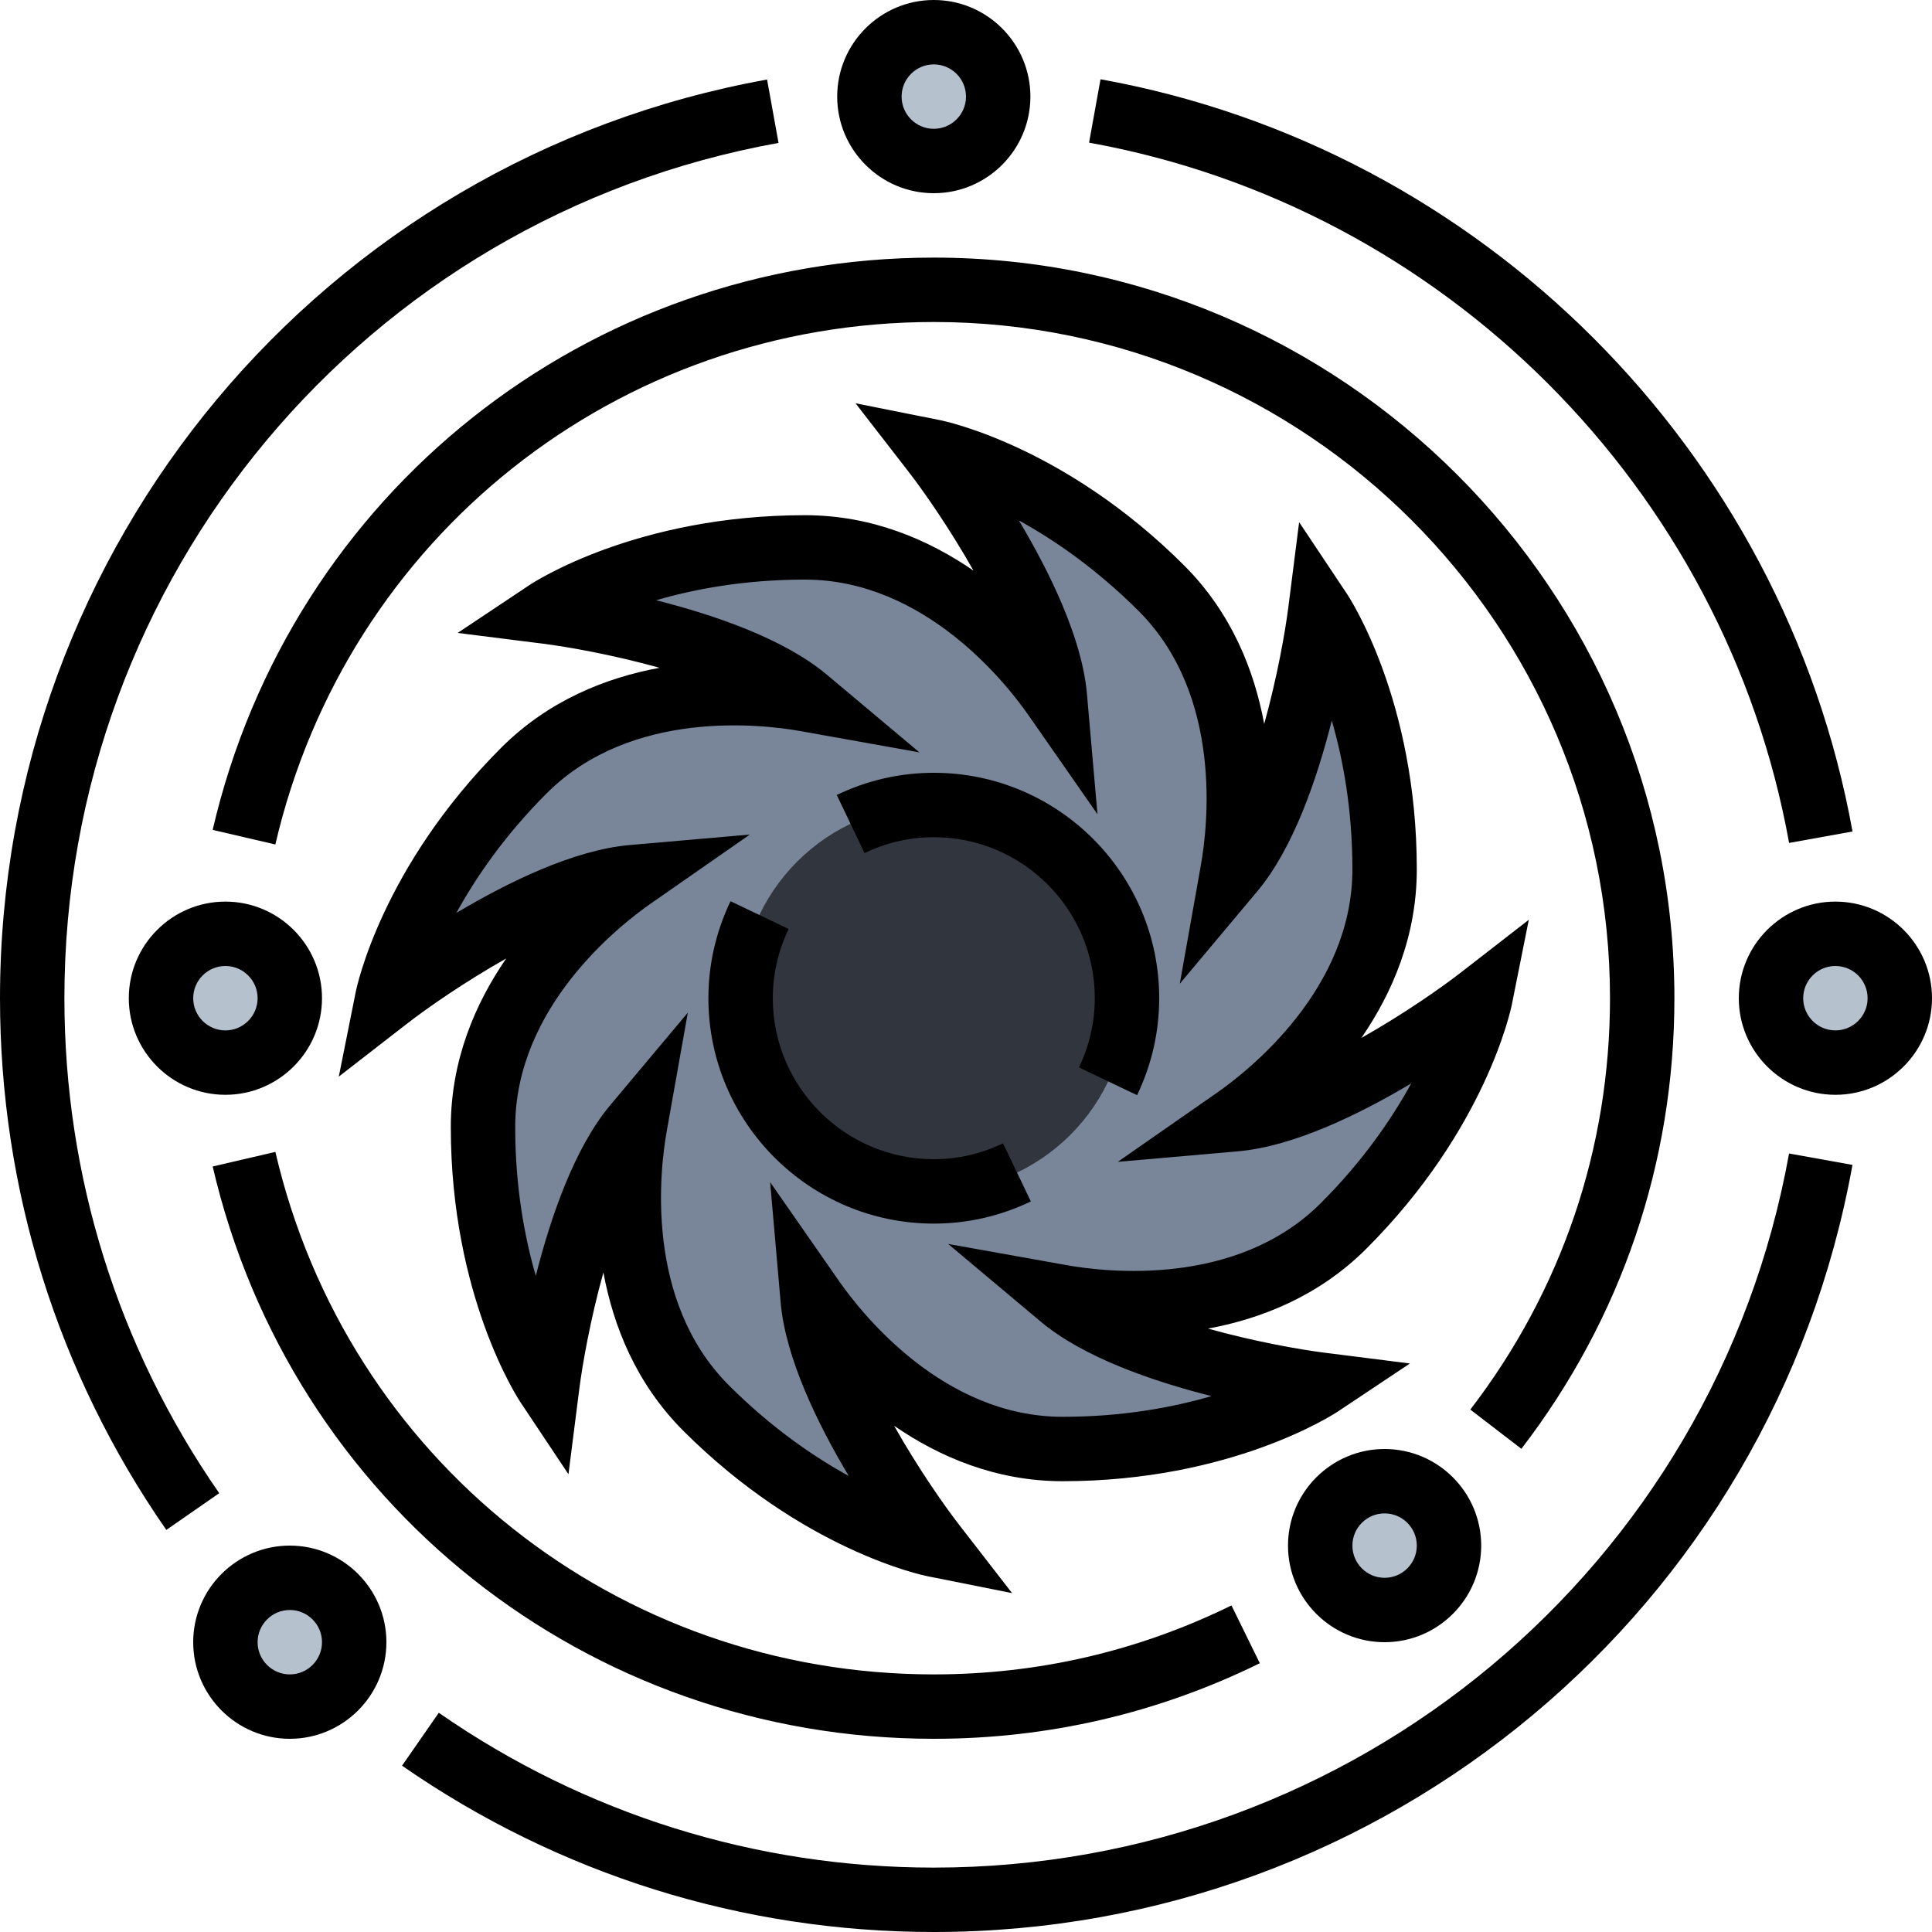 <?xml version="1.0" encoding="iso-8859-1"?>
<!-- Generator: Adobe Illustrator 19.0.0, SVG Export Plug-In . SVG Version: 6.00 Build 0)  -->
<svg version="1.1" id="Capa_1" xmlns="http://www.w3.org/2000/svg" xmlns:xlink="http://www.w3.org/1999/xlink" x="0px" y="0px"
	 viewBox="0 0 480 480" style="enable-background:new 0 0 480 480;" xml:space="preserve">
<g>
	<circle style="fill:#B6C1CE;" cx="232" cy="24" r="16"/>
	<circle style="fill:#B6C1CE;" cx="56" cy="248" r="16"/>
	<circle style="fill:#B6C1CE;" cx="456" cy="248" r="16"/>
	<circle style="fill:#B6C1CE;" cx="72" cy="408" r="16"/>
	<circle style="fill:#B6C1CE;" cx="344" cy="384" r="16"/>
</g>
<path style="fill:#798699;" d="M333.824,304.568c28.28-28.28,33.944-56.568,33.944-56.568s-35.96,27.904-60.872,30.08
	C316,271.728,344,249.512,344,216c0-40-16-64-16-64s-5.704,45.16-21.776,64.312c1.952-10.928,6.04-46.44-17.656-70.136
	C260.288,117.896,232,112.232,232,112.232s27.904,35.96,30.08,60.872C255.736,164,233.512,136,200,136c-40,0-64,16-64,16
	s45.16,5.704,64.312,21.776c-10.928-1.952-46.44-6.04-70.136,17.656C101.896,219.712,96.232,248,96.232,248
	s35.96-27.904,60.872-30.08C148,224.264,120,246.488,120,280c0,40,16,64,16,64s5.704-45.16,21.776-64.312
	c-1.952,10.928-6.04,46.44,17.656,70.136c28.28,28.28,56.568,33.944,56.568,33.944s-27.904-35.96-30.08-60.872
	C208.264,332,230.488,360,264,360c40,0,64-16,64-16s-45.16-5.704-64.312-21.776C274.616,324.176,310.128,328.264,333.824,304.568z"
	/>
<circle style="fill:#31353D;" cx="232" cy="248" r="48"/>
<path d="M232,48c13.232,0,24-10.768,24-24S245.232,0,232,0s-24,10.768-24,24S218.768,48,232,48z M232,16c4.416,0,8,3.592,8,8
	s-3.584,8-8,8s-8-3.592-8-8S227.584,16,232,16z"/>
<path d="M80,248c0-13.232-10.768-24-24-24s-24,10.768-24,24s10.768,24,24,24S80,261.232,80,248z M56,256c-4.416,0-8-3.592-8-8
	s3.584-8,8-8s8,3.592,8,8C64,252.408,60.416,256,56,256z"/>
<path d="M456,224c-13.232,0-24,10.768-24,24s10.768,24,24,24s24-10.768,24-24S469.232,224,456,224z M456,256c-4.416,0-8-3.592-8-8
	s3.584-8,8-8s8,3.592,8,8C464,252.408,460.416,256,456,256z"/>
<path d="M72,384c-13.232,0-24,10.768-24,24s10.768,24,24,24s24-10.768,24-24S85.232,384,72,384z M72,416c-4.416,0-8-3.592-8-8
	s3.584-8,8-8s8,3.592,8,8S76.416,416,72,416z"/>
<path d="M344,408c13.232,0,24-10.768,24-24s-10.768-24-24-24s-24,10.768-24,24S330.768,408,344,408z M344,376c4.416,0,8,3.592,8,8
	s-3.584,8-8,8s-8-3.592-8-8S339.584,376,344,376z"/>
<path d="M232,432c28.384,0,55.632-6.32,81-18.776l-7.048-14.36C282.8,410.232,257.912,416,232,416
	c-78.544,0-145.816-53.376-163.584-129.816l-15.576,3.624C72.296,373.528,145.976,432,232,432z"/>
<path d="M416,248c0-101.456-82.536-184-184-184c-86.024,0-159.704,58.472-179.168,142.184l15.576,3.624
	C86.184,133.376,153.456,80,232,80c92.632,0,168,75.36,168,168c0,37.296-12,72.64-34.704,102.208l12.688,9.744
	C402.848,327.56,416,288.848,416,248z"/>
<path d="M232,464c-44.2,0-86.728-13.304-122.984-38.464l-9.128,13.144C138.832,465.712,184.52,480,232,480
	c112.336,0,208.32-80.152,228.24-190.584l-15.752-2.832C425.952,389.384,336.584,464,232,464z"/>
<path d="M16,248C16,143.416,90.616,54.048,193.424,35.504l-2.848-15.744C80.152,39.672,0,135.664,0,248
	c0,47.472,14.288,93.16,41.32,132.104l13.144-9.128C29.296,334.72,16,292.2,16,248z"/>
<path d="M444.496,209.424l15.752-2.84C443.16,111.872,368.08,36.768,273.424,19.696l-2.848,15.744
	C358.696,51.336,428.584,121.248,444.496,209.424z"/>
<path d="M232,208c22.056,0,40,17.944,40,40c0,5.952-1.328,11.736-3.936,17.2l14.44,6.896C286.152,264.464,288,256.352,288,248
	c0-30.88-25.128-56-56-56c-8.36,0-16.472,1.848-24.112,5.504l6.904,14.44C220.264,209.328,226.056,208,232,208z"/>
<path d="M249.2,284.056C243.736,286.672,237.944,288,232,288c-22.056,0-40-17.944-40-40c0-5.952,1.328-11.736,3.936-17.2
	l-14.44-6.896C177.848,231.536,176,239.648,176,248c0,30.88,25.128,56,56,56c8.36,0,16.472-1.848,24.112-5.504L249.2,284.056z"/>
<path d="M350.296,338.752L329,336.064c-5.888-0.744-17.208-2.72-28.864-5.976c13.256-2.448,27.56-8.08,39.344-19.864
	c29.664-29.656,35.88-59.408,36.136-60.656l4.208-21.048l-16.96,13.16c-4.696,3.648-14.096,10.248-24.632,16.192
	C345.864,246.76,352,232.664,352,216c0-41.944-16.632-67.376-17.344-68.44l-11.888-17.832L320.064,151
	c-0.752,5.896-2.728,17.216-5.976,28.864c-2.456-13.264-8.088-27.568-19.856-39.344c-29.664-29.656-59.408-35.88-60.656-36.128
	l-21.024-4.2l13.136,16.952c3.64,4.696,10.232,14.096,16.168,24.624C230.744,134.12,216.656,128,200,128
	c-41.936,0-67.376,16.64-68.44,17.344l-17.856,11.904L135,159.936c5.888,0.744,17.208,2.72,28.864,5.976
	c-13.256,2.448-27.56,8.08-39.344,19.864c-29.664,29.656-35.88,59.408-36.136,60.656l-4.208,21.048l16.96-13.16
	c4.696-3.648,14.088-10.248,24.624-16.184C118.128,249.24,112,263.336,112,280c0,41.944,16.632,67.376,17.344,68.44l11.888,17.832
	L143.936,345c0.752-5.896,2.728-17.216,5.976-28.864c2.456,13.264,8.088,27.568,19.856,39.344
	c29.664,29.656,59.408,35.88,60.656,36.128l21.024,4.2l-13.136-16.952c-3.64-4.696-10.232-14.096-16.168-24.624
	C233.256,361.88,247.344,368,264,368c41.936,0,67.376-16.64,68.44-17.344L350.296,338.752z M264,352
	c-29.736,0-50.008-25.784-55.512-33.68l-17.152-24.616l2.616,29.888c1.208,13.84,9.232,30.232,16.912,43.104
	c-8.792-4.832-19.256-12.008-29.784-22.528c-21-21.008-17.128-53.592-15.44-63.08l5.248-29.496l-19.248,22.952
	c-8.936,10.64-14.848,27.904-18.52,42.44C130.328,307.352,128,294.88,128,280c0-29.744,25.784-50.008,33.68-55.512l24.616-17.144
	l-29.88,2.608c-13.824,1.208-30.168,9.2-43.032,16.864c4.84-8.816,12.008-19.288,22.456-29.736
	c21.032-21.024,53.592-17.128,63.072-15.432l29.52,5.28l-22.976-19.28c-10.64-8.936-27.904-14.848-42.44-18.52
	C172.64,146.328,185.128,144,200,144c29.736,0,50.008,25.784,55.512,33.68l17.152,24.616l-2.616-29.888
	c-1.208-13.84-9.232-30.232-16.912-43.104c8.792,4.832,19.256,12.008,29.784,22.528c21,21.008,17.128,53.592,15.44,63.08
	l-5.248,29.496l19.248-22.952c8.936-10.64,14.848-27.904,18.52-42.44C333.672,188.648,336,201.12,336,216
	c0,29.736-25.784,50.008-33.68,55.512l-24.608,17.144l29.872-2.616c13.824-1.208,30.168-9.2,43.032-16.872
	c-4.832,8.816-12.008,19.296-22.456,29.736c-21.032,21.016-53.592,17.128-63.072,15.432l-29.52-5.28l22.976,19.28
	c10.64,8.936,27.904,14.848,42.44,18.52C291.36,349.672,278.872,352,264,352z"/>
<g>
</g>
<g>
</g>
<g>
</g>
<g>
</g>
<g>
</g>
<g>
</g>
<g>
</g>
<g>
</g>
<g>
</g>
<g>
</g>
<g>
</g>
<g>
</g>
<g>
</g>
<g>
</g>
<g>
</g>
</svg>
